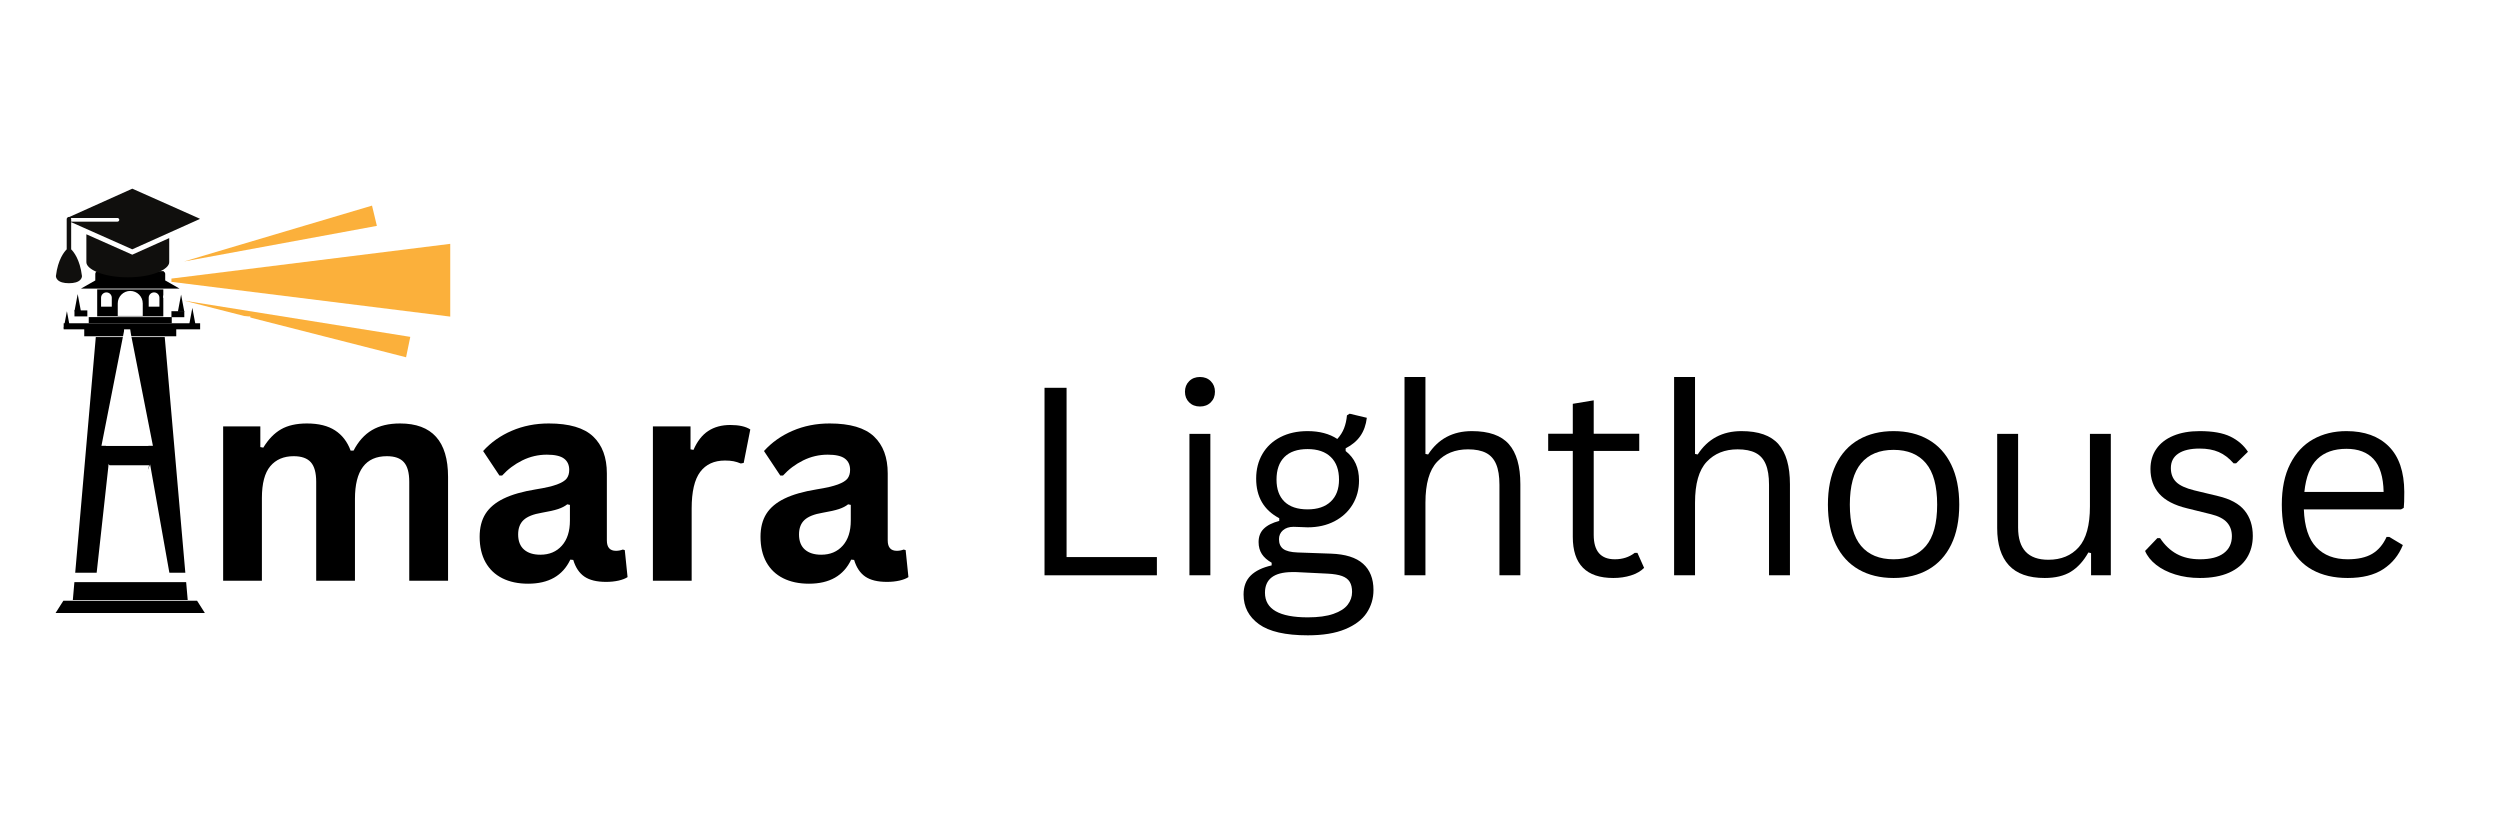 <svg xmlns="http://www.w3.org/2000/svg" xmlns:xlink="http://www.w3.org/1999/xlink" width="1200" zoomAndPan="magnify" viewBox="0 0 900 300" height="400" preserveAspectRatio="xMidYMid meet" version="1.2"><defs><clipPath id="9ca4eeccf3"><path d="M 20.039 216.199 L 73.719 216.199 L 73.719 220.684 L 20.039 220.684 Z M 20.039 216.199 "/></clipPath><clipPath id="cfcb7ae0e8"><path d="M 46 82.852 L 48 82.852 L 48 92 L 46 92 Z M 46 82.852 "/></clipPath><clipPath id="e2e7cb74a5"><path d="M 34 166 L 57 166 L 57 210 L 34 210 Z M 34 166 "/></clipPath><clipPath id="5dd0de8a0b"><path d="M 28.223 168.621 L 50.016 165.316 L 56.227 206.266 L 34.434 209.57 Z M 28.223 168.621 "/></clipPath><clipPath id="fd15d9b61f"><path d="M 39.121 166.969 L 56.223 206.23 L 34.43 209.535 Z M 39.121 166.969 "/></clipPath><clipPath id="2c5f42f136"><path d="M 73 154 L 101 154 L 101 201 L 73 201 Z M 73 154 "/></clipPath><clipPath id="bd376be83c"><path d="M 63.617 157.75 L 90.809 151.766 L 100.344 195.102 L 73.156 201.086 Z M 63.617 157.75 "/></clipPath><clipPath id="18e188ca95"><path d="M 77.211 154.758 L 100.332 195.039 L 73.141 201.023 Z M 77.211 154.758 "/></clipPath><clipPath id="9fdc0a2c45"><path d="M 65.703 100.668 L 89.098 100.668 L 89.098 144.988 L 65.703 144.988 Z M 65.703 100.668 "/></clipPath><clipPath id="77424cf7f5"><path d="M 77.398 144.988 L 65.703 100.68 L 89.098 100.68 Z M 77.398 144.988 "/></clipPath><clipPath id="ba550043ec"><path d="M 39.148 167.426 L 53.656 167.426 L 53.656 206.191 L 39.148 206.191 Z M 39.148 167.426 "/></clipPath><clipPath id="e0d7623660"><path d="M 46.402 206.191 L 39.148 167.48 L 53.656 167.48 Z M 46.402 206.191 "/></clipPath><clipPath id="408bfd0c50"><path d="M 38 167 L 62 167 L 62 209 L 38 209 Z M 38 167 "/></clipPath><clipPath id="0c043be8aa"><path d="M 42.371 165.941 L 65.703 168.445 L 61.387 208.637 L 38.055 206.133 Z M 42.371 165.941 "/></clipPath><clipPath id="916d401118"><path d="M 54.039 167.191 L 61.395 208.555 L 38.066 206.047 Z M 54.039 167.191 "/></clipPath><clipPath id="708820a557"><path d="M 32.43 224.723 L 32.633 224.723 L 32.633 224.883 L 32.43 224.883 Z M 32.43 224.723 "/></clipPath><clipPath id="0db4835cb7"><path d="M 32.621 224.82 C 32.234 224.992 32.578 224.734 32.578 224.734 "/></clipPath><clipPath id="9297b8b18f"><path d="M 24.582 228.055 L 26.656 228.055 L 26.656 229.816 L 24.582 229.816 Z M 24.582 228.055 "/></clipPath><clipPath id="0888298763"><path d="M 26.648 228.672 C 25.738 230.145 24.832 229.883 24.656 229.582 C 24.484 229.277 24.656 228.367 24.918 228.152 C 25.219 227.938 26.391 228.238 26.391 228.238 "/></clipPath><clipPath id="7a2d550b96"><path d="M 68.922 228.891 L 70.477 228.891 L 70.477 230.219 L 68.922 230.219 Z M 68.922 228.891 "/></clipPath><clipPath id="129e1d9bcb"><path d="M 70.461 229.363 C 69.766 230.445 69.117 230.273 68.988 230.016 C 68.859 229.797 68.988 229.148 69.203 228.977 C 69.379 228.801 70.242 229.02 70.242 229.02 "/></clipPath><clipPath id="a312b96ef1"><path d="M 22.926 206.195 L 72.191 206.195 L 72.191 209.566 L 22.926 209.566 Z M 22.926 206.195 "/></clipPath><clipPath id="ce75d2c24c"><path d="M 36.52 117.473 L 53.461 117.473 L 53.461 160.559 L 36.52 160.559 Z M 36.52 117.473 "/></clipPath><clipPath id="92f95b899a"><path d="M 44.992 117.473 L 53.461 160.5 L 36.52 160.5 Z M 44.992 117.473 "/></clipPath><clipPath id="28eeed2b93"><path d="M 38.203 73.207 L 58.133 73.207 L 58.133 83.254 L 38.203 83.254 Z M 38.203 73.207 "/></clipPath><clipPath id="df18598e64"><path d="M 50.891 81.523 C 43.23 83.215 42.059 83.344 41.238 83.215 C 40.676 83.168 40.07 83.082 39.852 82.738 C 39.551 82.348 39.508 81.352 39.895 80.746 C 40.547 79.707 42.797 78.969 44.832 78.02 C 47.992 76.547 55.609 73.082 57.211 73.258 C 57.645 73.301 57.816 73.516 57.949 73.73 C 58.078 73.949 58.164 74.34 57.992 74.598 C 57.773 74.988 57.082 75.203 56.129 75.68 C 53.359 76.98 41.453 81.871 39.418 82.176 C 38.988 82.219 38.812 82.262 38.598 82.086 C 38.379 81.914 38.164 81.48 38.25 81.18 C 38.336 80.66 39.117 80.227 40.07 79.664 C 42.32 78.277 51.238 73.863 52.883 73.992 C 53.273 74.035 53.445 74.25 53.574 74.469 C 53.707 74.684 53.75 75.074 53.574 75.332 C 53.316 75.809 52.535 76.113 51.543 76.633 C 49.289 77.887 41.496 81.785 39.809 81.785 C 39.332 81.742 39.031 81.566 38.898 81.352 C 38.77 81.137 38.727 80.703 38.988 80.355 C 39.852 79.102 48.512 75.898 50.07 75.637 C 50.504 75.594 50.676 75.594 50.891 75.723 C 51.109 75.852 51.281 76.199 51.281 76.418 C 51.281 76.676 51.238 76.891 50.934 77.152 C 49.852 78.191 42.449 81.523 40.805 81.609 C 40.242 81.656 39.852 81.523 39.723 81.309 C 39.594 81.047 39.68 80.527 40.07 80.098 C 41.41 78.754 51.758 75.465 53.402 75.68 C 53.793 75.766 54.008 75.941 54.094 76.156 C 54.227 76.418 54.227 76.762 54.008 77.195 C 53.316 78.32 48.598 81.566 47.211 82 C 46.691 82.129 46.215 82.176 46 81.957 C 45.738 81.699 45.652 80.746 45.871 80.484 C 46.086 80.27 47.039 80.27 47.344 80.484 C 47.559 80.617 47.645 81.09 47.602 81.352 C 47.559 81.656 47.297 82 47.039 82.086 C 46.734 82.176 46.043 82.043 45.828 81.785 C 45.652 81.566 45.566 81.047 45.828 80.57 C 46.477 79.359 52.191 75.594 53.402 75.68 C 53.793 75.723 54.137 76.07 54.184 76.371 C 54.227 76.676 54.051 77.066 53.617 77.41 C 52.191 78.668 42.711 81.609 40.805 81.609 C 40.242 81.609 39.852 81.523 39.723 81.309 C 39.594 81.047 39.723 80.527 40.07 80.098 C 41.195 78.84 48.598 75.898 50.07 75.637 C 50.504 75.594 50.676 75.594 50.891 75.723 C 51.109 75.898 51.324 76.371 51.281 76.633 C 51.238 76.891 51.066 77.023 50.762 77.281 C 49.465 78.191 41.758 81.656 39.98 81.699 C 39.461 81.742 39.074 81.609 38.898 81.352 C 38.727 81.137 38.727 80.746 38.988 80.355 C 39.98 78.926 50.719 73.863 52.668 73.992 C 53.188 74.035 53.574 74.383 53.664 74.684 C 53.75 74.988 53.531 75.332 53.098 75.766 C 51.586 77.238 41.238 81.871 39.418 82.176 C 39.031 82.262 38.812 82.262 38.598 82.086 C 38.379 81.914 38.207 81.438 38.25 81.18 C 38.25 80.918 38.379 80.789 38.77 80.527 C 40.547 79.273 55.047 72.781 57.211 73.258 C 57.773 73.387 58.035 73.82 58.078 74.164 C 58.121 74.426 57.949 74.727 57.516 75.074 C 55.871 76.418 41.672 80.703 41.801 81.18 C 41.887 81.523 49.418 79.23 50.805 79.664 C 51.281 79.836 51.629 80.227 51.672 80.57 C 51.672 80.875 50.891 81.523 50.891 81.523 "/></clipPath><clipPath id="429fb907a7"><path d="M 61.207 94.293 L 68.578 94.293 L 68.578 99.164 L 61.207 99.164 Z M 61.207 94.293 "/></clipPath><clipPath id="f529daa751"><path d="M 61.219 95.734 C 61.219 95.52 61.262 95.473 61.262 95.43 C 61.305 95.344 61.305 95.301 61.348 95.258 C 61.391 95.215 61.434 95.172 61.477 95.129 C 61.52 95.129 61.562 95.086 61.605 95.043 C 61.648 95.043 61.695 95 61.781 95 C 61.824 95 61.867 95 61.953 95 C 61.996 95 62.039 95 62.082 95 C 62.168 95.043 62.215 95.043 62.258 95.086 C 62.301 95.086 62.344 95.129 62.387 95.172 C 62.43 95.215 62.516 95.301 62.516 95.301 C 62.516 95.301 62.688 95.648 62.82 95.734 C 62.949 95.863 63.121 95.906 63.254 95.906 C 63.426 95.906 63.727 95.734 63.727 95.691 C 63.773 95.691 63.773 95.648 63.773 95.648 C 63.773 95.648 63.816 95.605 63.816 95.562 C 63.859 95.52 63.902 95.473 63.902 95.473 C 63.902 95.473 63.945 95.387 63.988 95.387 C 63.988 95.344 64.074 95.301 64.074 95.301 C 64.074 95.301 64.117 95.258 64.16 95.258 C 64.203 95.172 64.203 95.043 64.246 94.953 C 64.336 94.867 64.594 94.824 64.723 94.695 C 64.809 94.609 64.809 94.523 64.898 94.434 C 65.07 94.348 65.676 94.305 65.848 94.348 C 65.895 94.348 65.895 94.434 65.98 94.434 C 66.066 94.48 66.281 94.262 66.457 94.305 C 66.715 94.348 67.148 94.652 67.32 94.91 C 67.539 95.172 67.496 95.605 67.625 95.906 C 67.754 96.211 68.059 96.512 68.145 96.688 C 68.188 96.73 68.188 96.773 68.23 96.773 C 68.23 96.816 68.23 96.816 68.23 96.816 C 68.273 96.859 68.273 96.945 68.316 97.031 C 68.402 97.121 68.578 97.293 68.578 97.465 C 68.578 97.77 68.273 98.375 68.059 98.547 C 67.926 98.633 67.711 98.547 67.668 98.59 C 67.625 98.59 67.582 98.633 67.582 98.633 C 67.582 98.633 67.539 98.633 67.539 98.633 C 67.539 98.633 67.496 98.633 67.453 98.633 C 67.406 98.68 67.32 98.68 67.32 98.68 C 67.32 98.68 67.191 98.68 67.191 98.68 C 67.191 98.68 67.148 98.68 67.148 98.68 C 67.148 98.68 67.148 98.633 67.148 98.633 C 67.148 98.633 67.105 98.633 67.105 98.633 C 67.062 98.633 67.062 98.68 67.02 98.68 C 67.02 98.68 67.02 98.633 66.977 98.68 C 66.887 98.68 66.367 99.152 66.066 99.152 C 65.719 99.152 65.328 98.938 65.07 98.723 C 64.809 98.547 64.551 98.113 64.508 97.984 C 64.465 97.941 64.508 97.855 64.465 97.855 C 64.465 97.855 64.379 97.898 64.289 97.984 C 64.117 98.07 63.555 98.504 63.512 98.504 C 63.512 98.504 63.469 98.547 63.426 98.547 C 63.383 98.59 63.34 98.633 63.34 98.633 C 63.34 98.633 63.254 98.633 63.207 98.633 C 63.164 98.68 63.121 98.68 63.121 98.68 C 63.121 98.68 63.035 98.68 62.992 98.68 C 62.949 98.723 62.863 98.723 62.863 98.723 C 62.863 98.723 62.777 98.68 62.734 98.68 C 62.734 98.68 62.645 98.68 62.645 98.68 C 62.645 98.68 62.559 98.633 62.516 98.633 C 62.473 98.59 62.43 98.59 62.43 98.547 C 62.43 98.547 62.344 98.504 62.344 98.504 C 62.301 98.461 62.215 98.418 62.215 98.418 C 62.215 98.418 62.168 98.375 62.168 98.332 C 62.125 98.289 62.125 98.289 62.082 98.246 C 61.996 98.203 61.477 98.332 61.348 98.203 C 61.219 98.027 61.348 97.336 61.477 97.121 C 61.562 96.945 61.91 96.859 61.91 96.773 C 61.91 96.688 61.695 96.645 61.605 96.512 C 61.477 96.426 61.391 96.168 61.305 96.082 C 61.305 95.992 61.262 95.949 61.262 95.906 C 61.219 95.863 61.219 95.734 61.219 95.734 "/></clipPath><clipPath id="5c17e16b44"><path d="M 60.715 93.277 L 61.934 93.277 L 61.934 94.336 L 60.715 94.336 Z M 60.715 93.277 "/></clipPath><clipPath id="1414335371"><path d="M 61.93 93.645 C 61.41 94.512 60.891 94.383 60.762 94.164 C 60.676 93.992 60.762 93.473 60.934 93.344 C 61.109 93.215 61.801 93.387 61.801 93.387 "/></clipPath><clipPath id="cad1547032"><path d="M 58.723 106.242 L 59.941 106.242 L 59.941 107.297 L 58.723 107.297 Z M 58.723 106.242 "/></clipPath><clipPath id="61670b5648"><path d="M 59.941 106.633 C 59.422 107.5 58.902 107.328 58.77 107.152 C 58.684 106.98 58.77 106.418 58.945 106.289 C 59.117 106.156 59.809 106.375 59.809 106.375 "/></clipPath><clipPath id="b52fcbb572"><path d="M 59.016 93.285 L 61.996 93.285 L 61.996 98.305 L 59.016 98.305 Z M 59.016 93.285 "/></clipPath><clipPath id="c3211b8658"><path d="M 61.887 94.164 C 61.324 97.414 60.934 97.715 60.676 97.672 C 60.371 97.629 60.027 97.238 59.895 96.895 C 59.723 96.285 59.941 94.598 60.371 94.164 C 60.59 93.906 61.109 93.863 61.367 93.992 C 61.629 94.078 61.801 94.383 61.93 94.684 C 62.062 95.117 61.973 95.898 61.801 96.461 C 61.672 97.023 61.367 97.801 60.98 98.062 C 60.676 98.277 60.199 98.277 59.895 98.191 C 59.68 98.062 59.465 97.801 59.375 97.457 C 59.203 96.805 59.289 95.117 59.68 94.512 C 59.941 94.121 60.461 93.777 60.805 93.82 C 61.109 93.863 61.586 94.297 61.629 94.598 C 61.672 94.945 60.98 95.723 60.98 95.723 C 60.98 95.723 61.324 94.945 61.453 94.988 C 61.586 94.988 61.758 95.551 61.715 95.898 C 61.672 96.504 61.195 97.715 60.719 98.062 C 60.414 98.277 59.852 98.363 59.551 98.191 C 59.289 98.02 58.988 97.195 59.117 96.895 C 59.246 96.59 60.113 96.285 60.461 96.332 C 60.676 96.375 60.848 96.59 60.934 96.762 C 61.066 97.023 61.109 97.5 60.98 97.715 C 60.848 97.977 60.461 98.277 60.199 98.277 C 59.895 98.32 59.508 98.191 59.289 97.977 C 59.117 97.758 58.988 97.324 59.074 97.066 C 59.117 96.762 59.422 96.418 59.68 96.332 C 59.984 96.242 60.414 96.285 60.633 96.461 C 60.891 96.633 61.066 97.023 61.066 97.324 C 61.066 97.586 60.848 97.977 60.59 98.148 C 60.371 98.277 59.809 98.32 59.551 98.191 C 59.332 98.062 59.074 97.758 59.031 97.414 C 58.945 96.676 60.414 93.949 60.285 93.863 C 60.199 93.82 59.68 94.512 59.68 94.512 C 59.68 94.512 60.242 93.82 60.547 93.82 C 60.848 93.777 61.367 94.035 61.543 94.383 C 61.801 94.945 61.629 97.066 61.281 97.195 C 61.023 97.324 60.07 96.504 59.941 96.113 C 59.895 95.855 60.07 95.379 60.285 95.293 C 60.461 95.16 60.891 95.68 61.195 95.637 C 61.453 95.551 61.801 94.859 61.844 94.902 C 61.973 94.988 61.281 97.543 60.848 97.672 C 60.59 97.715 60.07 97.281 59.895 96.895 C 59.68 96.242 60.113 94.598 60.461 93.992 C 60.719 93.602 61.152 93.215 61.367 93.301 C 61.629 93.344 61.887 94.164 61.887 94.164 "/></clipPath><clipPath id="0f68013185"><path d="M 28.379 78.258 L 61.715 78.258 L 61.715 97.605 L 28.379 97.605 Z M 28.379 78.258 "/></clipPath><clipPath id="6a6aec4811"><path d="M 20.133 67.906 L 71.914 67.906 L 71.914 101.969 L 20.133 101.969 Z M 20.133 67.906 "/></clipPath><clipPath id="ce50378d82"><path d="M 61.715 124 L 64 124 L 64 128.918 L 61.715 128.918 Z M 61.715 124 "/></clipPath><clipPath id="8aefd35e83"><path d="M 61.715 87 L 163 87 L 163 114 L 61.715 114 Z M 61.715 87 "/></clipPath><clipPath id="feca2f9d99"><path d="M 61.715 72.879 L 182.305 72.879 L 182.305 128.918 L 61.715 128.918 Z M 61.715 72.879 "/></clipPath><clipPath id="b29a1e9217"><path d="M 66 108 L 148 108 L 148 128.918 L 66 128.918 Z M 66 108 "/></clipPath><clipPath id="6d572b4167"><path d="M 38.105 117.473 L 55.051 117.473 L 55.051 160.559 L 38.105 160.559 Z M 38.105 117.473 "/></clipPath><clipPath id="b11422aa97"><path d="M 46.578 117.473 L 55.051 160.5 L 38.105 160.5 Z M 46.578 117.473 "/></clipPath><clipPath id="63a7206674"><path d="M 72.633 113.914 L 90.105 113.914 L 90.105 156.922 L 72.633 156.922 Z M 72.633 113.914 "/></clipPath><clipPath id="25f54de4dd"><path d="M 44.711 117.473 L 46.875 117.473 L 46.875 121.742 L 44.711 121.742 Z M 44.711 117.473 "/></clipPath><clipPath id="71f63bf855"><path d="M 26.809 105.863 L 29.125 105.863 L 29.125 112.035 L 26.809 112.035 Z M 26.809 105.863 "/></clipPath><clipPath id="8c9aa0b60b"><path d="M 27.969 105.863 L 29.125 112.031 L 26.809 112.031 Z M 27.969 105.863 "/></clipPath><clipPath id="89ac41d169"><path d="M 26.809 111.75 L 31.441 111.75 L 31.441 113.914 L 26.809 113.914 Z M 26.809 111.75 "/></clipPath><clipPath id="7b0d977490"><path d="M 61.715 112.031 L 66.352 112.031 L 66.352 114.195 L 61.715 114.195 Z M 61.715 112.031 "/></clipPath><clipPath id="97b4add907"><path d="M 64.031 106.059 L 66.352 106.059 L 66.352 112.234 L 64.031 112.234 Z M 64.031 106.059 "/></clipPath><clipPath id="ac065be9ad"><path d="M 65.191 106.059 L 66.352 112.23 L 64.031 112.23 Z M 65.191 106.059 "/></clipPath><clipPath id="21eaf01718"><path d="M 22.926 116.367 L 72.051 116.367 L 72.051 118.562 L 22.926 118.562 Z M 22.926 116.367 "/></clipPath><clipPath id="b9dd17c537"><path d="M 22.926 112.031 L 25.242 112.031 L 25.242 118.203 L 22.926 118.203 Z M 22.926 112.031 "/></clipPath><clipPath id="af48d5ad57"><path d="M 24.086 112.031 L 25.242 118.199 L 22.926 118.199 Z M 24.086 112.031 "/></clipPath><clipPath id="8a6dce30b6"><path d="M 68.082 110.832 L 70.398 110.832 L 70.398 117 L 68.082 117 Z M 68.082 110.832 "/></clipPath><clipPath id="9190614487"><path d="M 69.242 110.832 L 70.398 117 L 68.082 117 Z M 69.242 110.832 "/></clipPath></defs><g id="9ea89122a7"><rect x="0" width="900" y="0" height="300" style="fill:#ffffff;fill-opacity:1;stroke:none;"/><rect x="0" width="900" y="0" height="300" style="fill:#ffffff;fill-opacity:1;stroke:none;"/><path style=" stroke:none;fill-rule:nonzero;fill:#000000;fill-opacity:1;" d="M 59.305 121.332 L 34.488 121.332 L 26.219 215.992 L 67.574 215.992 L 59.305 121.332 "/><path style=" stroke:none;fill-rule:nonzero;fill:#000000;fill-opacity:1;" d="M 63.449 121.059 L 30.328 121.059 L 30.328 116.641 L 63.449 116.641 L 63.449 121.059 "/><path style=" stroke:none;fill-rule:nonzero;fill:#000000;fill-opacity:1;" d="M 61.832 116.363 L 31.949 116.363 L 31.949 114.156 L 61.832 114.156 L 61.832 116.363 "/><path style=" stroke:none;fill-rule:nonzero;fill:#000000;fill-opacity:1;" d="M 57.395 110.41 L 53.535 110.41 L 53.535 107.191 C 53.535 106.125 54.398 105.262 55.465 105.262 C 56.531 105.262 57.395 106.125 57.395 107.191 Z M 51.391 113.746 L 42.387 113.746 L 42.387 109.242 C 42.387 106.758 44.402 104.738 46.891 104.738 C 49.375 104.738 51.391 106.758 51.391 109.242 Z M 40.242 110.41 L 36.383 110.41 L 36.383 107.191 C 36.383 106.125 37.246 105.262 38.312 105.262 C 39.379 105.262 40.242 106.125 40.242 107.191 Z M 34.988 104.18 L 34.988 113.879 L 58.789 113.879 L 58.789 104.18 L 34.988 104.18 "/><g clip-rule="nonzero" clip-path="url(#9ca4eeccf3)"><path style=" stroke:none;fill-rule:nonzero;fill:#000000;fill-opacity:1;" d="M 70.949 216.27 L 22.805 216.27 L 20.039 220.625 L 20.039 220.684 L 73.715 220.684 L 73.715 220.625 L 70.949 216.27 "/></g><path style=" stroke:none;fill-rule:nonzero;fill:#000000;fill-opacity:1;" d="M 64.645 103.902 L 59.473 100.957 L 59.473 98.648 C 59.473 98.242 59.266 97.867 58.926 97.652 L 46.891 90.035 L 34.852 97.652 C 34.512 97.867 34.305 98.242 34.305 98.648 L 34.305 100.957 L 29.133 103.902 L 64.645 103.902 "/><g clip-rule="nonzero" clip-path="url(#cfcb7ae0e8)"><path style=" stroke:none;fill-rule:nonzero;fill:#000000;fill-opacity:1;" d="M 46.891 82.852 L 46.094 91.93 L 47.688 91.93 L 46.891 82.852 L 46.094 91.93 L 47.688 91.93 L 46.891 82.852 "/></g><g clip-rule="nonzero" clip-path="url(#e2e7cb74a5)"><g clip-rule="nonzero" clip-path="url(#5dd0de8a0b)"><g clip-rule="nonzero" clip-path="url(#fd15d9b61f)"><path style=" stroke:none;fill-rule:nonzero;fill:#ffffff;fill-opacity:1;" d="M 28.223 168.621 L 50.016 165.316 L 56.227 206.266 L 34.434 209.57 Z M 28.223 168.621 "/></g></g></g><g clip-rule="nonzero" clip-path="url(#2c5f42f136)"><g clip-rule="nonzero" clip-path="url(#bd376be83c)"><g clip-rule="nonzero" clip-path="url(#18e188ca95)"><path style=" stroke:none;fill-rule:nonzero;fill:#ffffff;fill-opacity:1;" d="M 63.617 157.75 L 90.809 151.766 L 100.32 194.996 L 73.133 200.977 Z M 63.617 157.75 "/></g></g></g><g clip-rule="nonzero" clip-path="url(#9fdc0a2c45)"><g clip-rule="nonzero" clip-path="url(#77424cf7f5)"><path style=" stroke:none;fill-rule:nonzero;fill:#ffffff;fill-opacity:1;" d="M 89.098 144.988 L 65.703 144.988 L 65.703 100.668 L 89.098 100.668 Z M 89.098 144.988 "/></g></g><g clip-rule="nonzero" clip-path="url(#ba550043ec)"><g clip-rule="nonzero" clip-path="url(#e0d7623660)"><path style=" stroke:none;fill-rule:nonzero;fill:#ffffff;fill-opacity:1;" d="M 53.656 206.191 L 39.148 206.191 L 39.148 167.484 L 53.656 167.484 Z M 53.656 206.191 "/></g></g><g clip-rule="nonzero" clip-path="url(#408bfd0c50)"><g clip-rule="nonzero" clip-path="url(#0c043be8aa)"><g clip-rule="nonzero" clip-path="url(#916d401118)"><path style=" stroke:none;fill-rule:nonzero;fill:#ffffff;fill-opacity:1;" d="M 42.371 165.941 L 65.703 168.445 L 61.398 208.547 L 38.066 206.043 Z M 42.371 165.941 "/></g></g></g><g clip-rule="nonzero" clip-path="url(#708820a557)"><g clip-rule="nonzero" clip-path="url(#0db4835cb7)"><path style=" stroke:none;fill-rule:nonzero;fill:#ffffff;fill-opacity:1;" d="M 30.5 223 L 34.398 223 L 34.398 226.766 L 30.5 226.766 Z M 30.5 223 "/></g></g><g clip-rule="nonzero" clip-path="url(#9297b8b18f)"><g clip-rule="nonzero" clip-path="url(#0888298763)"><path style=" stroke:none;fill-rule:nonzero;fill:#ffffff;fill-opacity:1;" d="M 22.926 226.422 L 28.379 226.422 L 28.379 231.789 L 22.926 231.789 Z M 22.926 226.422 "/></g></g><g clip-rule="nonzero" clip-path="url(#7a2d550b96)"><g clip-rule="nonzero" clip-path="url(#129e1d9bcb)"><path style=" stroke:none;fill-rule:nonzero;fill:#ffffff;fill-opacity:1;" d="M 67.258 227.242 L 72.199 227.242 L 72.199 232.094 L 67.258 232.094 Z M 67.258 227.242 "/></g></g><g clip-rule="nonzero" clip-path="url(#a312b96ef1)"><path style=" stroke:none;fill-rule:nonzero;fill:#ffffff;fill-opacity:1;" d="M 22.926 206.195 L 72.195 206.195 L 72.195 209.566 L 22.926 209.566 Z M 22.926 206.195 "/></g><g clip-rule="nonzero" clip-path="url(#ce75d2c24c)"><g clip-rule="nonzero" clip-path="url(#92f95b899a)"><path style=" stroke:none;fill-rule:nonzero;fill:#ffffff;fill-opacity:1;" d="M 36.52 117.473 L 53.461 117.473 L 53.461 160.492 L 36.52 160.492 Z M 36.52 117.473 "/></g></g><g clip-rule="nonzero" clip-path="url(#28eeed2b93)"><g clip-rule="nonzero" clip-path="url(#df18598e64)"><path style=" stroke:none;fill-rule:nonzero;fill:#ffffff;fill-opacity:1;" d="M 36.52 71.523 L 59.871 71.523 L 59.871 84.988 L 36.52 84.988 Z M 36.52 71.523 "/></g></g><g clip-rule="nonzero" clip-path="url(#429fb907a7)"><g clip-rule="nonzero" clip-path="url(#f529daa751)"><path style=" stroke:none;fill-rule:nonzero;fill:#ffffff;fill-opacity:1;" d="M 59.484 92.574 L 70.363 92.574 L 70.363 100.887 L 59.484 100.887 Z M 59.484 92.574 "/></g></g><g clip-rule="nonzero" clip-path="url(#5c17e16b44)"><g clip-rule="nonzero" clip-path="url(#1414335371)"><path style=" stroke:none;fill-rule:nonzero;fill:#ffffff;fill-opacity:1;" d="M 59.031 91.613 L 63.711 91.613 L 63.711 96.199 L 59.031 96.199 Z M 59.031 91.613 "/></g></g><g clip-rule="nonzero" clip-path="url(#cad1547032)"><g clip-rule="nonzero" clip-path="url(#61670b5648)"><path style=" stroke:none;fill-rule:nonzero;fill:#ffffff;fill-opacity:1;" d="M 57.039 104.555 L 61.719 104.555 L 61.719 109.145 L 57.039 109.145 Z M 57.039 104.555 "/></g></g><g clip-rule="nonzero" clip-path="url(#b52fcbb572)"><g clip-rule="nonzero" clip-path="url(#c3211b8658)"><path style=" stroke:none;fill-rule:nonzero;fill:#ffffff;fill-opacity:1;" d="M 57.301 91.566 L 63.664 91.566 L 63.664 100.047 L 57.301 100.047 Z M 57.301 91.566 "/></g></g><g clip-rule="nonzero" clip-path="url(#0f68013185)"><path style=" stroke:none;fill-rule:nonzero;fill:#ffffff;fill-opacity:1;" d="M 28.379 78.258 L 61.715 78.258 L 61.715 97.605 L 28.379 97.605 Z M 28.379 78.258 "/></g><path style=" stroke:none;fill-rule:nonzero;fill:#100f0d;fill-opacity:1;" d="M 60.918 85.715 L 60.918 94.406 C 60.914 96.973 54.793 99.832 46.008 99.832 C 37.223 99.832 31.098 96.973 31.094 94.402 L 31.094 84.34 L 47.613 91.688 L 60.918 85.715 "/><g clip-rule="nonzero" clip-path="url(#6a6aec4811)"><path style=" stroke:none;fill-rule:nonzero;fill:#100f0d;fill-opacity:1;" d="M 42.273 79.793 C 42.637 79.793 42.934 79.5 42.934 79.133 C 42.934 78.77 42.637 78.473 42.273 78.473 L 25.496 78.473 C 25.574 78.598 25.621 78.746 25.621 78.906 L 25.621 79.793 Z M 20.137 99.305 C 20.852 93.375 23.168 90.594 24.012 89.762 L 24.012 78.906 C 24.012 78.746 24.059 78.598 24.141 78.473 L 24.137 78.473 L 24.141 78.473 C 24.281 78.25 24.531 78.098 24.816 78.098 C 24.859 78.098 24.902 78.105 24.945 78.113 L 47.633 67.922 L 72.047 78.785 L 47.609 89.758 L 25.621 79.977 L 25.621 89.762 C 26.469 90.594 28.785 93.375 29.496 99.305 C 29.5 99.328 29.5 99.352 29.504 99.375 C 29.508 99.496 29.496 100.133 28.895 100.758 C 28.125 101.551 26.754 101.957 24.816 101.957 C 22.883 101.957 21.512 101.551 20.742 100.758 C 20.141 100.133 20.129 99.496 20.133 99.375 C 20.133 99.352 20.137 99.328 20.137 99.305 "/></g><g clip-rule="nonzero" clip-path="url(#ce50378d82)"><path style=" stroke:none;fill-rule:nonzero;fill:#59a6d1;fill-opacity:1;" d="M 51.68 125.297 C 51.133 125.172 50.582 125.062 50.031 124.945 L 50.121 126.688 C 50.527 126.754 50.934 126.82 51.344 126.895 C 52.184 127.047 53.02 127.227 53.852 127.422 L 54.473 135.336 L 55.195 127.762 C 55.535 127.852 55.871 127.945 56.207 128.039 C 57.793 128.508 59.367 129.074 60.746 129.906 C 61.422 130.324 62.082 130.816 62.453 131.449 C 62.664 131.77 62.727 132.09 62.762 132.477 L 62.824 133.75 C 62.902 135.441 63 137.137 63.113 138.828 C 63.223 137.137 63.32 135.441 63.398 133.75 L 63.461 132.477 C 63.473 132.027 63.398 131.484 63.164 131.07 C 62.738 130.195 62.023 129.59 61.316 129.059 C 60.594 128.531 59.816 128.117 59.035 127.742 C 58.246 127.363 57.441 127.043 56.633 126.742 C 55.008 126.148 53.348 125.699 51.68 125.297 "/></g><g clip-rule="nonzero" clip-path="url(#8aefd35e83)"><path style=" stroke:none;fill-rule:nonzero;fill:#fbb03b;fill-opacity:1;" d="M 162.086 87.781 L 56.957 100.879 L 162.086 113.977 Z M 162.086 87.781 "/></g><g clip-rule="nonzero" clip-path="url(#feca2f9d99)"><path style=" stroke:none;fill-rule:nonzero;fill:#59a6d1;fill-opacity:1;" d="M 46.52 102.422 C 43.664 101.812 40.777 101.414 37.875 101.18 L 37.875 102.797 C 38.328 102.824 38.781 102.855 39.23 102.891 C 41.676 103.074 44.109 103.375 46.52 103.789 L 46.52 111.645 C 43.832 111.121 40.73 110.727 37.355 110.496 L 37.355 94.125 L 46.52 94.125 Z M 35.266 101.012 C 33.898 100.945 32.531 100.895 31.164 100.879 C 29.535 100.875 27.906 100.914 26.273 100.988 L 26.273 102.625 C 27.902 102.566 29.527 102.539 31.156 102.559 C 32.523 102.559 33.895 102.598 35.266 102.656 L 35.266 110.375 C 33.711 110.305 32.113 110.266 30.477 110.266 C 28.863 110.266 27.285 110.305 25.75 110.375 L 25.75 94.125 L 35.266 94.125 Z M 23.66 101.148 C 20.766 101.367 17.879 101.734 15.02 102.316 L 15.02 103.652 L 15.047 103.648 C 17.703 103.234 20.383 102.941 23.074 102.781 C 23.27 102.77 23.465 102.758 23.66 102.746 L 23.66 110.492 C 20.289 110.719 17.188 111.113 14.496 111.633 L 14.496 94.125 L 23.66 94.125 Z M 186.77 284.785 C 186.23 284.906 185.68 285.004 185.145 285.117 L 183.512 285.395 C 181.344 285.754 179.168 285.98 177.004 286.148 C 175.922 286.246 174.832 286.27 173.758 286.344 C 172.672 286.375 171.598 286.422 170.516 286.422 C 168.359 286.43 166.215 286.43 164.066 286.301 L 162.461 286.23 L 160.855 286.121 L 159.254 286.008 C 158.723 285.969 158.188 285.906 157.656 285.852 C 155.527 285.66 153.402 285.418 151.289 285.129 C 147.062 284.559 142.863 283.781 138.691 282.918 L 135.562 282.25 L 132.453 281.504 L 130.898 281.133 L 129.352 280.727 L 126.254 279.922 C 122.141 278.766 118.043 277.578 113.973 276.238 L 110.922 275.246 L 107.887 274.191 L 104.848 273.137 L 101.832 272.016 C 100.824 271.641 99.812 271.297 98.809 270.906 L 95.805 269.73 L 92.766 268.57 L 89.5 267.348 C 81.285 264.328 72.727 262.023 63.977 260.656 L 59.473 217.312 L 66.293 199.945 L 57.664 199.945 L 52.379 149.102 C 58.973 147.602 63.113 145.434 63.113 143.02 C 63.113 140.238 57.602 137.781 49.184 136.297 L 49.184 121.461 C 53.816 120.273 56.676 118.648 56.676 116.852 C 56.676 114.945 53.453 113.23 48.309 112.027 L 48.309 94.168 L 56.957 94.168 C 56.957 94.168 51.473 84.066 36.004 80.395 C 36.367 79.887 36.574 79.32 36.574 78.715 C 36.574 77.121 35.148 75.75 33.098 75.137 L 30.508 52.523 L 27.918 75.137 C 25.867 75.75 24.441 77.121 24.441 78.715 C 24.441 79.32 24.652 79.887 25.012 80.395 C 9.543 84.066 4.059 94.168 4.059 94.168 L 12.707 94.168 L 12.707 102.848 C 10.734 103.348 8.789 103.988 6.953 104.941 C 6.34 105.281 5.738 105.656 5.199 106.133 C 4.938 106.383 4.68 106.641 4.477 106.957 C 4.262 107.258 4.121 107.633 4.074 108.008 L 4.059 108.297 L 4.07 108.555 L 4.098 109.062 L 4.152 110.082 L 4.277 112.121 L 4.406 110.082 L 4.457 109.062 L 4.484 108.555 L 4.496 108.297 L 4.535 108.082 C 4.66 107.5 5.113 107.02 5.617 106.637 C 6.129 106.254 6.715 105.949 7.316 105.684 C 8.141 105.312 9.004 105.023 9.883 104.77 L 10.723 110.684 L 11.051 104.457 C 11.07 104.449 11.086 104.445 11.105 104.441 C 11.637 104.312 12.172 104.195 12.707 104.082 L 12.707 112.012 C 7.527 113.215 4.277 114.938 4.277 116.852 C 4.277 118.648 7.148 120.277 11.793 121.469 L 11.793 124.801 C 11.512 124.855 11.23 124.902 10.949 124.961 C 7.605 125.672 4.258 126.57 1.16 128.18 C 0.395 128.602 -0.355 129.07 -1.023 129.668 C -1.352 129.973 -1.672 130.297 -1.926 130.691 C -2.195 131.066 -2.367 131.531 -2.426 132.004 L -2.445 132.363 L -2.43 132.68 L -2.398 133.316 L -2.332 134.586 L -2.172 137.125 L -2.016 134.586 L -1.949 133.316 L -1.914 132.68 L -1.898 132.363 L -1.852 132.09 C -1.695 131.367 -1.133 130.773 -0.504 130.293 C 0.133 129.812 0.863 129.434 1.613 129.105 C 2.641 128.641 3.719 128.281 4.812 127.969 L 5.859 135.336 L 6.266 127.574 C 6.289 127.57 6.312 127.562 6.336 127.559 C 7.953 127.16 9.594 126.832 11.246 126.566 C 11.43 126.539 11.609 126.516 11.793 126.488 L 11.793 136.289 C 3.352 137.773 -2.172 140.234 -2.172 143.02 C -2.172 145.398 1.859 147.539 8.293 149.039 L 3 199.945 L -5.625 199.945 L 1.195 217.312 L -4.18 269.004 L 15.883 150.359 C 20.273 150.914 25.227 151.227 30.469 151.227 C 31.391 151.227 32.301 151.215 33.199 151.195 L 38.008 259.746 C 36.715 259.867 35.422 260.008 34.133 260.172 L 30.629 260.688 L 27.156 261.367 C 26 261.582 24.855 261.91 23.711 262.184 C 23.141 262.324 22.57 262.465 22.004 262.617 L 20.312 263.133 C 15.801 264.469 11.418 266.191 7.242 268.273 C 3.074 270.375 -0.895 272.828 -4.539 275.652 C -8.16 278.488 -11.57 281.633 -14.219 285.332 C -10.367 282.98 -6.348 281.16 -2.305 279.559 C 1.762 278 5.859 276.703 10.008 275.719 C 18.289 273.715 26.672 272.848 35 272.883 C 39.164 272.941 43.316 273.109 47.449 273.625 C 49.516 273.793 51.574 274.176 53.633 274.445 C 54.66 274.578 55.68 274.812 56.707 274.992 C 57.73 275.188 58.754 275.332 59.773 275.566 C 67.938 277.273 75.984 279.668 83.898 282.59 L 86.871 283.676 L 90.055 284.867 L 93.27 286.047 C 94.348 286.434 95.438 286.789 96.52 287.152 L 99.781 288.227 C 100.871 288.57 101.973 288.898 103.07 289.223 L 106.375 290.184 L 109.707 291.051 C 114.148 292.219 118.672 293.137 123.203 293.941 C 127.766 294.656 132.336 295.301 136.957 295.586 C 141.574 295.898 146.207 296.039 150.844 295.793 C 151.996 295.762 153.16 295.652 154.312 295.582 C 155.465 295.516 156.625 295.402 157.773 295.266 C 158.352 295.199 158.926 295.141 159.504 295.066 L 161.223 294.82 L 162.941 294.566 L 164.652 294.258 C 169.207 293.391 173.707 292.238 178.016 290.559 C 180.172 289.746 182.277 288.797 184.309 287.719 C 185.312 287.164 186.312 286.605 187.27 285.973 C 188.227 285.355 189.164 284.688 190.012 283.938 C 188.941 284.289 187.852 284.547 186.77 284.785 "/></g><path style=" stroke:none;fill-rule:nonzero;fill:#fbb03b;fill-opacity:1;" d="M 135.676 81.312 L 66.234 94.129 L 133.926 74.02 Z M 135.676 81.312 "/><g clip-rule="nonzero" clip-path="url(#b29a1e9217)"><path style=" stroke:none;fill-rule:nonzero;fill:#fbb03b;fill-opacity:1;" d="M 146.184 128.621 L 66.234 108.227 L 147.703 121.273 Z M 146.184 128.621 "/></g><g clip-rule="nonzero" clip-path="url(#6d572b4167)"><g clip-rule="nonzero" clip-path="url(#b11422aa97)"><path style=" stroke:none;fill-rule:nonzero;fill:#ffffff;fill-opacity:1;" d="M 38.105 117.473 L 55.051 117.473 L 55.051 160.492 L 38.105 160.492 Z M 38.105 117.473 "/></g></g><g clip-rule="nonzero" clip-path="url(#63a7206674)"><path style=" stroke:none;fill-rule:nonzero;fill:#ffffff;fill-opacity:1;" d="M 72.633 113.914 L 90.105 113.914 L 90.105 156.914 L 72.633 156.914 Z M 72.633 113.914 "/></g><g clip-rule="nonzero" clip-path="url(#25f54de4dd)"><path style=" stroke:none;fill-rule:nonzero;fill:#ffffff;fill-opacity:1;" d="M 44.711 117.473 L 46.875 117.473 L 46.875 121.746 L 44.711 121.746 Z M 44.711 117.473 "/></g><g clip-rule="nonzero" clip-path="url(#71f63bf855)"><g clip-rule="nonzero" clip-path="url(#8c9aa0b60b)"><path style=" stroke:none;fill-rule:nonzero;fill:#000000;fill-opacity:1;" d="M 26.809 105.863 L 29.125 105.863 L 29.125 112.027 L 26.809 112.027 Z M 26.809 105.863 "/></g></g><g clip-rule="nonzero" clip-path="url(#89ac41d169)"><path style=" stroke:none;fill-rule:nonzero;fill:#000000;fill-opacity:1;" d="M 26.809 111.75 L 31.441 111.75 L 31.441 113.914 L 26.809 113.914 Z M 26.809 111.75 "/></g><g clip-rule="nonzero" clip-path="url(#7b0d977490)"><path style=" stroke:none;fill-rule:nonzero;fill:#000000;fill-opacity:1;" d="M 61.715 112.031 L 66.348 112.031 L 66.348 114.195 L 61.715 114.195 Z M 61.715 112.031 "/></g><g clip-rule="nonzero" clip-path="url(#97b4add907)"><g clip-rule="nonzero" clip-path="url(#ac065be9ad)"><path style=" stroke:none;fill-rule:nonzero;fill:#000000;fill-opacity:1;" d="M 64.031 106.059 L 66.352 106.059 L 66.352 112.227 L 64.031 112.227 Z M 64.031 106.059 "/></g></g><g clip-rule="nonzero" clip-path="url(#21eaf01718)"><path style=" stroke:none;fill-rule:nonzero;fill:#000000;fill-opacity:1;" d="M 22.926 116.367 L 72.047 116.367 L 72.047 118.562 L 22.926 118.562 Z M 22.926 116.367 "/></g><g clip-rule="nonzero" clip-path="url(#b9dd17c537)"><g clip-rule="nonzero" clip-path="url(#af48d5ad57)"><path style=" stroke:none;fill-rule:nonzero;fill:#000000;fill-opacity:1;" d="M 22.926 112.031 L 25.242 112.031 L 25.242 118.195 L 22.926 118.195 Z M 22.926 112.031 "/></g></g><g clip-rule="nonzero" clip-path="url(#8a6dce30b6)"><g clip-rule="nonzero" clip-path="url(#9190614487)"><path style=" stroke:none;fill-rule:nonzero;fill:#000000;fill-opacity:1;" d="M 68.082 110.832 L 70.398 110.832 L 70.398 116.996 L 68.082 116.996 Z M 68.082 110.832 "/></g></g><g style="fill:#000000;fill-opacity:1;"><g transform="translate(72.315, 209.073)"><path style="stroke:none" d="M 8.016 0 L 8.016 -55.578 L 21.406 -55.578 L 21.406 -48.125 L 22.469 -47.922 C 24.281 -50.91 26.406 -53.109 28.844 -54.516 C 31.281 -55.922 34.395 -56.625 38.188 -56.625 C 42.383 -56.625 45.758 -55.789 48.312 -54.125 C 50.863 -52.469 52.727 -50.047 53.906 -46.859 L 54.969 -46.859 C 56.688 -50.18 58.895 -52.641 61.594 -54.234 C 64.301 -55.828 67.672 -56.625 71.703 -56.625 C 83.223 -56.625 88.984 -50.211 88.984 -37.391 L 88.984 0 L 75.016 0 L 75.016 -35.625 C 75.016 -38.883 74.375 -41.234 73.094 -42.672 C 71.82 -44.117 69.781 -44.844 66.969 -44.844 C 59.301 -44.844 55.469 -39.719 55.469 -29.469 L 55.469 0 L 41.516 0 L 41.516 -35.625 C 41.516 -38.883 40.867 -41.234 39.578 -42.672 C 38.285 -44.117 36.227 -44.844 33.406 -44.844 C 29.812 -44.844 27.004 -43.641 24.984 -41.234 C 22.973 -38.836 21.969 -35.02 21.969 -29.781 L 21.969 0 Z M 8.016 0 "/></g></g><g style="fill:#000000;fill-opacity:1;"><g transform="translate(168.438, 209.073)"><path style="stroke:none" d="M 21.672 1.062 C 18.109 1.062 15.016 0.406 12.391 -0.906 C 9.773 -2.219 7.758 -4.141 6.344 -6.672 C 4.938 -9.211 4.234 -12.266 4.234 -15.828 C 4.234 -19.117 4.938 -21.879 6.344 -24.109 C 7.758 -26.336 9.941 -28.164 12.891 -29.594 C 15.848 -31.031 19.711 -32.133 24.484 -32.906 C 27.805 -33.438 30.332 -34.02 32.062 -34.656 C 33.801 -35.301 34.973 -36.023 35.578 -36.828 C 36.18 -37.641 36.484 -38.664 36.484 -39.906 C 36.484 -41.688 35.859 -43.047 34.609 -43.984 C 33.367 -44.922 31.305 -45.391 28.422 -45.391 C 25.328 -45.391 22.383 -44.703 19.594 -43.328 C 16.812 -41.953 14.395 -40.141 12.344 -37.891 L 11.344 -37.891 L 5.484 -46.703 C 8.305 -49.828 11.75 -52.258 15.812 -54 C 19.883 -55.75 24.32 -56.625 29.125 -56.625 C 36.477 -56.625 41.801 -55.062 45.094 -51.938 C 48.383 -48.82 50.031 -44.391 50.031 -38.641 L 50.031 -14.516 C 50.031 -12.023 51.125 -10.781 53.312 -10.781 C 54.145 -10.781 54.969 -10.93 55.781 -11.234 L 56.484 -11.031 L 57.484 -1.312 C 56.711 -0.801 55.641 -0.383 54.266 -0.062 C 52.891 0.25 51.379 0.406 49.734 0.406 C 46.398 0.406 43.801 -0.227 41.938 -1.5 C 40.082 -2.781 38.75 -4.781 37.938 -7.5 L 36.875 -7.609 C 34.156 -1.828 29.086 1.062 21.672 1.062 Z M 26.094 -9.375 C 29.32 -9.375 31.898 -10.457 33.828 -12.625 C 35.766 -14.789 36.734 -17.805 36.734 -21.672 L 36.734 -27.312 L 35.766 -27.516 C 34.93 -26.836 33.832 -26.27 32.469 -25.812 C 31.113 -25.363 29.16 -24.922 26.609 -24.484 C 23.578 -23.984 21.398 -23.117 20.078 -21.891 C 18.754 -20.66 18.094 -18.922 18.094 -16.672 C 18.094 -14.285 18.797 -12.473 20.203 -11.234 C 21.617 -9.992 23.582 -9.375 26.094 -9.375 Z M 26.094 -9.375 "/></g></g><g style="fill:#000000;fill-opacity:1;"><g transform="translate(227.029, 209.073)"><path style="stroke:none" d="M 8.016 0 L 8.016 -55.578 L 21.562 -55.578 L 21.562 -47.312 L 22.625 -47.109 C 23.969 -50.203 25.727 -52.469 27.906 -53.906 C 30.094 -55.352 32.75 -56.078 35.875 -56.078 C 39.031 -56.078 41.43 -55.539 43.078 -54.469 L 40.703 -42.422 L 39.656 -42.219 C 38.75 -42.594 37.875 -42.863 37.031 -43.031 C 36.188 -43.195 35.16 -43.281 33.953 -43.281 C 30.055 -43.281 27.082 -41.91 25.031 -39.172 C 22.988 -36.43 21.969 -32.039 21.969 -26 L 21.969 0 Z M 8.016 0 "/></g></g><g style="fill:#000000;fill-opacity:1;"><g transform="translate(269.549, 209.073)"><path style="stroke:none" d="M 21.672 1.062 C 18.109 1.062 15.016 0.406 12.391 -0.906 C 9.773 -2.219 7.758 -4.141 6.344 -6.672 C 4.938 -9.211 4.234 -12.266 4.234 -15.828 C 4.234 -19.117 4.938 -21.879 6.344 -24.109 C 7.758 -26.336 9.941 -28.164 12.891 -29.594 C 15.848 -31.031 19.711 -32.133 24.484 -32.906 C 27.805 -33.438 30.332 -34.02 32.062 -34.656 C 33.801 -35.301 34.973 -36.023 35.578 -36.828 C 36.18 -37.641 36.484 -38.664 36.484 -39.906 C 36.484 -41.688 35.859 -43.047 34.609 -43.984 C 33.367 -44.922 31.305 -45.391 28.422 -45.391 C 25.328 -45.391 22.383 -44.703 19.594 -43.328 C 16.812 -41.953 14.395 -40.141 12.344 -37.891 L 11.344 -37.891 L 5.484 -46.703 C 8.305 -49.828 11.75 -52.258 15.812 -54 C 19.883 -55.75 24.32 -56.625 29.125 -56.625 C 36.477 -56.625 41.801 -55.062 45.094 -51.938 C 48.383 -48.82 50.031 -44.391 50.031 -38.641 L 50.031 -14.516 C 50.031 -12.023 51.125 -10.781 53.312 -10.781 C 54.145 -10.781 54.969 -10.93 55.781 -11.234 L 56.484 -11.031 L 57.484 -1.312 C 56.711 -0.801 55.641 -0.383 54.266 -0.062 C 52.891 0.25 51.379 0.406 49.734 0.406 C 46.398 0.406 43.801 -0.227 41.938 -1.5 C 40.082 -2.781 38.75 -4.781 37.938 -7.5 L 36.875 -7.609 C 34.156 -1.828 29.086 1.062 21.672 1.062 Z M 26.094 -9.375 C 29.32 -9.375 31.898 -10.457 33.828 -12.625 C 35.766 -14.789 36.734 -17.805 36.734 -21.672 L 36.734 -27.312 L 35.766 -27.516 C 34.93 -26.836 33.832 -26.27 32.469 -25.812 C 31.113 -25.363 29.16 -24.922 26.609 -24.484 C 23.578 -23.984 21.398 -23.117 20.078 -21.891 C 18.754 -20.66 18.094 -18.922 18.094 -16.672 C 18.094 -14.285 18.797 -12.473 20.203 -11.234 C 21.617 -9.992 23.582 -9.375 26.094 -9.375 Z M 26.094 -9.375 "/></g></g><g style="fill:#000000;fill-opacity:1;"><g transform="translate(365.824, 207.107)"><path style="stroke:none" d="M 18.141 -67.5 L 18.141 -6.562 L 50.656 -6.562 L 50.656 0 L 10.203 0 L 10.203 -67.5 Z M 18.141 -67.5 "/></g></g><g style="fill:#000000;fill-opacity:1;"><g transform="translate(419.337, 207.107)"><path style="stroke:none" d="M 12.656 -60.766 C 11.051 -60.766 9.75 -61.266 8.75 -62.266 C 7.75 -63.266 7.25 -64.535 7.25 -66.078 C 7.25 -67.609 7.75 -68.875 8.75 -69.875 C 9.75 -70.883 11.051 -71.391 12.656 -71.391 C 14.25 -71.391 15.547 -70.883 16.547 -69.875 C 17.547 -68.875 18.047 -67.609 18.047 -66.078 C 18.047 -64.535 17.547 -63.266 16.547 -62.266 C 15.547 -61.266 14.25 -60.766 12.656 -60.766 Z M 8.859 0 L 8.859 -50.922 L 16.391 -50.922 L 16.391 0 Z M 8.859 0 "/></g></g><g style="fill:#000000;fill-opacity:1;"><g transform="translate(444.592, 207.107)"><path style="stroke:none" d="M 26.219 21.609 C 18.188 21.609 12.32 20.27 8.625 17.594 C 4.938 14.914 3.094 11.359 3.094 6.922 C 3.094 4.055 3.953 1.773 5.672 0.078 C 7.398 -1.609 9.91 -2.82 13.203 -3.562 L 13.203 -4.531 C 11.629 -5.414 10.453 -6.457 9.672 -7.656 C 8.891 -8.863 8.5 -10.297 8.5 -11.953 C 8.5 -13.922 9.117 -15.52 10.359 -16.75 C 11.609 -17.988 13.469 -18.93 15.938 -19.578 L 15.938 -20.547 C 10.395 -23.473 7.625 -28.227 7.625 -34.812 C 7.625 -38.133 8.375 -41.086 9.875 -43.672 C 11.383 -46.266 13.539 -48.285 16.344 -49.734 C 19.145 -51.18 22.41 -51.906 26.141 -51.906 C 30.41 -51.906 33.977 -50.961 36.844 -49.078 C 37.926 -50.273 38.734 -51.555 39.266 -52.922 C 39.805 -54.297 40.156 -55.848 40.312 -57.578 L 41.281 -58.172 L 47.469 -56.703 C 47.156 -54.117 46.375 -51.93 45.125 -50.141 C 43.883 -48.359 42.125 -46.883 39.844 -45.719 L 39.844 -44.734 C 41.477 -43.441 42.688 -41.926 43.469 -40.188 C 44.258 -38.445 44.656 -36.426 44.656 -34.125 C 44.656 -30.914 43.883 -28.035 42.344 -25.484 C 40.801 -22.93 38.629 -20.922 35.828 -19.453 C 33.023 -17.992 29.797 -17.266 26.141 -17.266 C 25.703 -17.266 24.93 -17.297 23.828 -17.359 C 22.598 -17.422 21.688 -17.453 21.094 -17.453 C 19.5 -17.453 18.223 -17.035 17.266 -16.203 C 16.316 -15.367 15.844 -14.305 15.844 -13.016 C 15.844 -11.422 16.359 -10.242 17.391 -9.484 C 18.422 -8.734 20.117 -8.312 22.484 -8.219 L 34.531 -7.797 C 39.738 -7.617 43.594 -6.41 46.094 -4.172 C 48.602 -1.941 49.859 1.219 49.859 5.312 C 49.859 8.352 49.039 11.098 47.406 13.547 C 45.781 15.992 43.195 17.945 39.656 19.406 C 36.125 20.875 31.645 21.609 26.219 21.609 Z M 26.141 -23.734 C 29.734 -23.734 32.516 -24.672 34.484 -26.547 C 36.461 -28.422 37.453 -31.051 37.453 -34.438 C 37.453 -37.945 36.473 -40.656 34.516 -42.562 C 32.555 -44.477 29.766 -45.438 26.141 -45.438 C 22.504 -45.438 19.727 -44.488 17.812 -42.594 C 15.906 -40.695 14.953 -37.977 14.953 -34.438 C 14.953 -31.02 15.906 -28.379 17.812 -26.516 C 19.727 -24.66 22.504 -23.734 26.141 -23.734 Z M 26.219 15.141 C 29.977 15.141 33.051 14.723 35.438 13.891 C 37.82 13.066 39.535 11.969 40.578 10.594 C 41.629 9.227 42.156 7.695 42.156 6 C 42.156 4.488 41.867 3.27 41.297 2.344 C 40.734 1.426 39.816 0.734 38.547 0.266 C 37.285 -0.191 35.566 -0.477 33.391 -0.594 L 21.984 -1.156 L 20.359 -1.156 C 13.984 -1.062 10.797 1.414 10.797 6.281 C 10.797 12.188 15.938 15.141 26.219 15.141 Z M 26.219 15.141 "/></g></g><g style="fill:#000000;fill-opacity:1;"><g transform="translate(496.766, 207.107)"><path style="stroke:none" d="M 8.859 0 L 8.859 -71.391 L 16.391 -71.391 L 16.391 -43.688 L 17.359 -43.5 C 20.992 -49.102 26.242 -51.906 33.109 -51.906 C 39.234 -51.906 43.672 -50.344 46.422 -47.219 C 49.18 -44.094 50.562 -39.281 50.562 -32.781 L 50.562 0 L 43.031 0 L 43.031 -32.594 C 43.031 -35.676 42.633 -38.145 41.844 -40 C 41.062 -41.863 39.848 -43.219 38.203 -44.062 C 36.555 -44.914 34.395 -45.344 31.719 -45.344 C 27.102 -45.344 23.395 -43.848 20.594 -40.859 C 17.789 -37.879 16.391 -32.973 16.391 -26.141 L 16.391 0 Z M 8.859 0 "/></g></g><g style="fill:#000000;fill-opacity:1;"><g transform="translate(555.034, 207.107)"><path style="stroke:none" d="M 34.438 -8.078 L 36.844 -2.672 C 35.645 -1.473 34.066 -0.566 32.109 0.047 C 30.16 0.66 28.047 0.969 25.766 0.969 C 16.035 0.969 11.172 -3.957 11.172 -13.812 L 11.172 -44.781 L 2.312 -44.781 L 2.312 -50.969 L 11.172 -50.969 L 11.172 -61.734 L 18.703 -62.984 L 18.703 -50.969 L 35.094 -50.969 L 35.094 -44.781 L 18.703 -44.781 L 18.703 -14.547 C 18.703 -8.691 21.238 -5.766 26.312 -5.766 C 29.082 -5.766 31.469 -6.535 33.469 -8.078 Z M 34.438 -8.078 "/></g></g><g style="fill:#000000;fill-opacity:1;"><g transform="translate(593.818, 207.107)"><path style="stroke:none" d="M 8.859 0 L 8.859 -71.391 L 16.391 -71.391 L 16.391 -43.688 L 17.359 -43.5 C 20.992 -49.102 26.242 -51.906 33.109 -51.906 C 39.234 -51.906 43.672 -50.344 46.422 -47.219 C 49.18 -44.094 50.562 -39.281 50.562 -32.781 L 50.562 0 L 43.031 0 L 43.031 -32.594 C 43.031 -35.676 42.633 -38.145 41.844 -40 C 41.062 -41.863 39.848 -43.219 38.203 -44.062 C 36.555 -44.914 34.395 -45.344 31.719 -45.344 C 27.102 -45.344 23.395 -43.848 20.594 -40.859 C 17.789 -37.879 16.391 -32.973 16.391 -26.141 L 16.391 0 Z M 8.859 0 "/></g></g><g style="fill:#000000;fill-opacity:1;"><g transform="translate(652.455, 207.107)"><path style="stroke:none" d="M 29.234 0.969 C 24.43 0.969 20.25 -0.047 16.688 -2.078 C 13.133 -4.109 10.395 -7.098 8.469 -11.047 C 6.551 -15.004 5.594 -19.801 5.594 -25.438 C 5.594 -31.07 6.551 -35.875 8.469 -39.844 C 10.395 -43.812 13.133 -46.812 16.688 -48.844 C 20.25 -50.883 24.43 -51.906 29.234 -51.906 C 34.035 -51.906 38.211 -50.883 41.766 -48.844 C 45.316 -46.812 48.055 -43.812 49.984 -39.844 C 51.91 -35.875 52.875 -31.07 52.875 -25.438 C 52.875 -19.801 51.91 -15.004 49.984 -11.047 C 48.055 -7.098 45.316 -4.109 41.766 -2.078 C 38.211 -0.047 34.035 0.969 29.234 0.969 Z M 29.234 -5.766 C 34.305 -5.766 38.188 -7.363 40.875 -10.562 C 43.57 -13.77 44.922 -18.727 44.922 -25.438 C 44.922 -32.176 43.57 -37.145 40.875 -40.344 C 38.188 -43.551 34.305 -45.156 29.234 -45.156 C 24.148 -45.156 20.254 -43.547 17.547 -40.328 C 14.836 -37.109 13.484 -32.145 13.484 -25.438 C 13.484 -18.727 14.836 -13.77 17.547 -10.562 C 20.254 -7.363 24.148 -5.766 29.234 -5.766 Z M 29.234 -5.766 "/></g></g><g style="fill:#000000;fill-opacity:1;"><g transform="translate(710.908, 207.107)"><path style="stroke:none" d="M 25.172 0.969 C 19.41 0.969 15.117 -0.551 12.297 -3.594 C 9.484 -6.645 8.078 -11.109 8.078 -16.984 L 8.078 -50.922 L 15.609 -50.922 L 15.609 -17.172 C 15.609 -9.453 19.238 -5.594 26.5 -5.594 C 31.113 -5.594 34.758 -7.098 37.438 -10.109 C 40.125 -13.129 41.469 -18.023 41.469 -24.797 L 41.469 -50.922 L 48.984 -50.922 L 48.984 0 L 41.875 0 L 41.875 -7.984 L 40.906 -8.219 C 39.156 -5.113 37.055 -2.805 34.609 -1.297 C 32.16 0.211 29.016 0.969 25.172 0.969 Z M 25.172 0.969 "/></g></g><g style="fill:#000000;fill-opacity:1;"><g transform="translate(768.76, 207.107)"><path style="stroke:none" d="M 23.219 0.969 C 20.02 0.969 17.055 0.547 14.328 -0.297 C 11.609 -1.141 9.312 -2.301 7.438 -3.781 C 5.562 -5.258 4.238 -6.922 3.469 -8.766 L 7.891 -13.391 L 8.859 -13.391 C 10.523 -10.867 12.523 -8.969 14.859 -7.688 C 17.203 -6.406 19.988 -5.766 23.219 -5.766 C 26.977 -5.766 29.832 -6.492 31.781 -7.953 C 33.738 -9.422 34.719 -11.461 34.719 -14.078 C 34.719 -16.078 34.125 -17.734 32.938 -19.047 C 31.758 -20.359 29.848 -21.336 27.203 -21.984 L 18.609 -24.109 C 14.023 -25.211 10.676 -26.961 8.562 -29.359 C 6.457 -31.766 5.406 -34.738 5.406 -38.281 C 5.406 -41.051 6.113 -43.457 7.531 -45.5 C 8.945 -47.551 10.984 -49.129 13.641 -50.234 C 16.305 -51.348 19.469 -51.906 23.125 -51.906 C 27.812 -51.906 31.5 -51.25 34.188 -49.938 C 36.883 -48.625 38.988 -46.801 40.5 -44.469 L 36.25 -40.312 L 35.328 -40.312 C 33.691 -42.188 31.91 -43.539 29.984 -44.375 C 28.066 -45.207 25.781 -45.625 23.125 -45.625 C 19.77 -45.625 17.203 -45.02 15.422 -43.812 C 13.641 -42.613 12.75 -40.875 12.75 -38.594 C 12.75 -36.531 13.379 -34.867 14.641 -33.609 C 15.898 -32.348 18.098 -31.332 21.234 -30.562 L 29.688 -28.531 C 34.125 -27.488 37.328 -25.75 39.297 -23.312 C 41.266 -20.883 42.25 -17.836 42.25 -14.172 C 42.25 -11.191 41.539 -8.562 40.125 -6.281 C 38.707 -4 36.566 -2.219 33.703 -0.938 C 30.836 0.332 27.344 0.969 23.219 0.969 Z M 23.219 0.969 "/></g></g><g style="fill:#000000;fill-opacity:1;"><g transform="translate(815.855, 207.107)"><path style="stroke:none" d="M 48.531 -23.734 L 13.531 -23.734 C 13.75 -17.547 15.234 -13.004 17.984 -10.109 C 20.734 -7.211 24.508 -5.766 29.312 -5.766 C 32.945 -5.766 35.875 -6.41 38.094 -7.703 C 40.312 -9.004 42.051 -11.039 43.312 -13.812 L 44.281 -13.812 L 49.172 -10.891 C 47.691 -7.203 45.328 -4.301 42.078 -2.188 C 38.836 -0.082 34.582 0.969 29.312 0.969 C 24.395 0.969 20.164 0 16.625 -1.938 C 13.082 -3.875 10.359 -6.812 8.453 -10.75 C 6.547 -14.695 5.594 -19.594 5.594 -25.438 C 5.594 -31.227 6.598 -36.109 8.609 -40.078 C 10.629 -44.047 13.383 -47.008 16.875 -48.969 C 20.363 -50.926 24.359 -51.906 28.859 -51.906 C 35.379 -51.906 40.473 -50.062 44.141 -46.375 C 47.805 -42.695 49.656 -37.242 49.688 -30.016 C 49.688 -27.18 49.625 -25.27 49.5 -24.281 Z M 42.25 -30.016 C 42.125 -35.43 40.922 -39.367 38.641 -41.828 C 36.367 -44.297 33.109 -45.531 28.859 -45.531 C 24.391 -45.531 20.883 -44.289 18.344 -41.812 C 15.812 -39.332 14.27 -35.398 13.719 -30.016 Z M 42.25 -30.016 "/></g></g></g></svg>